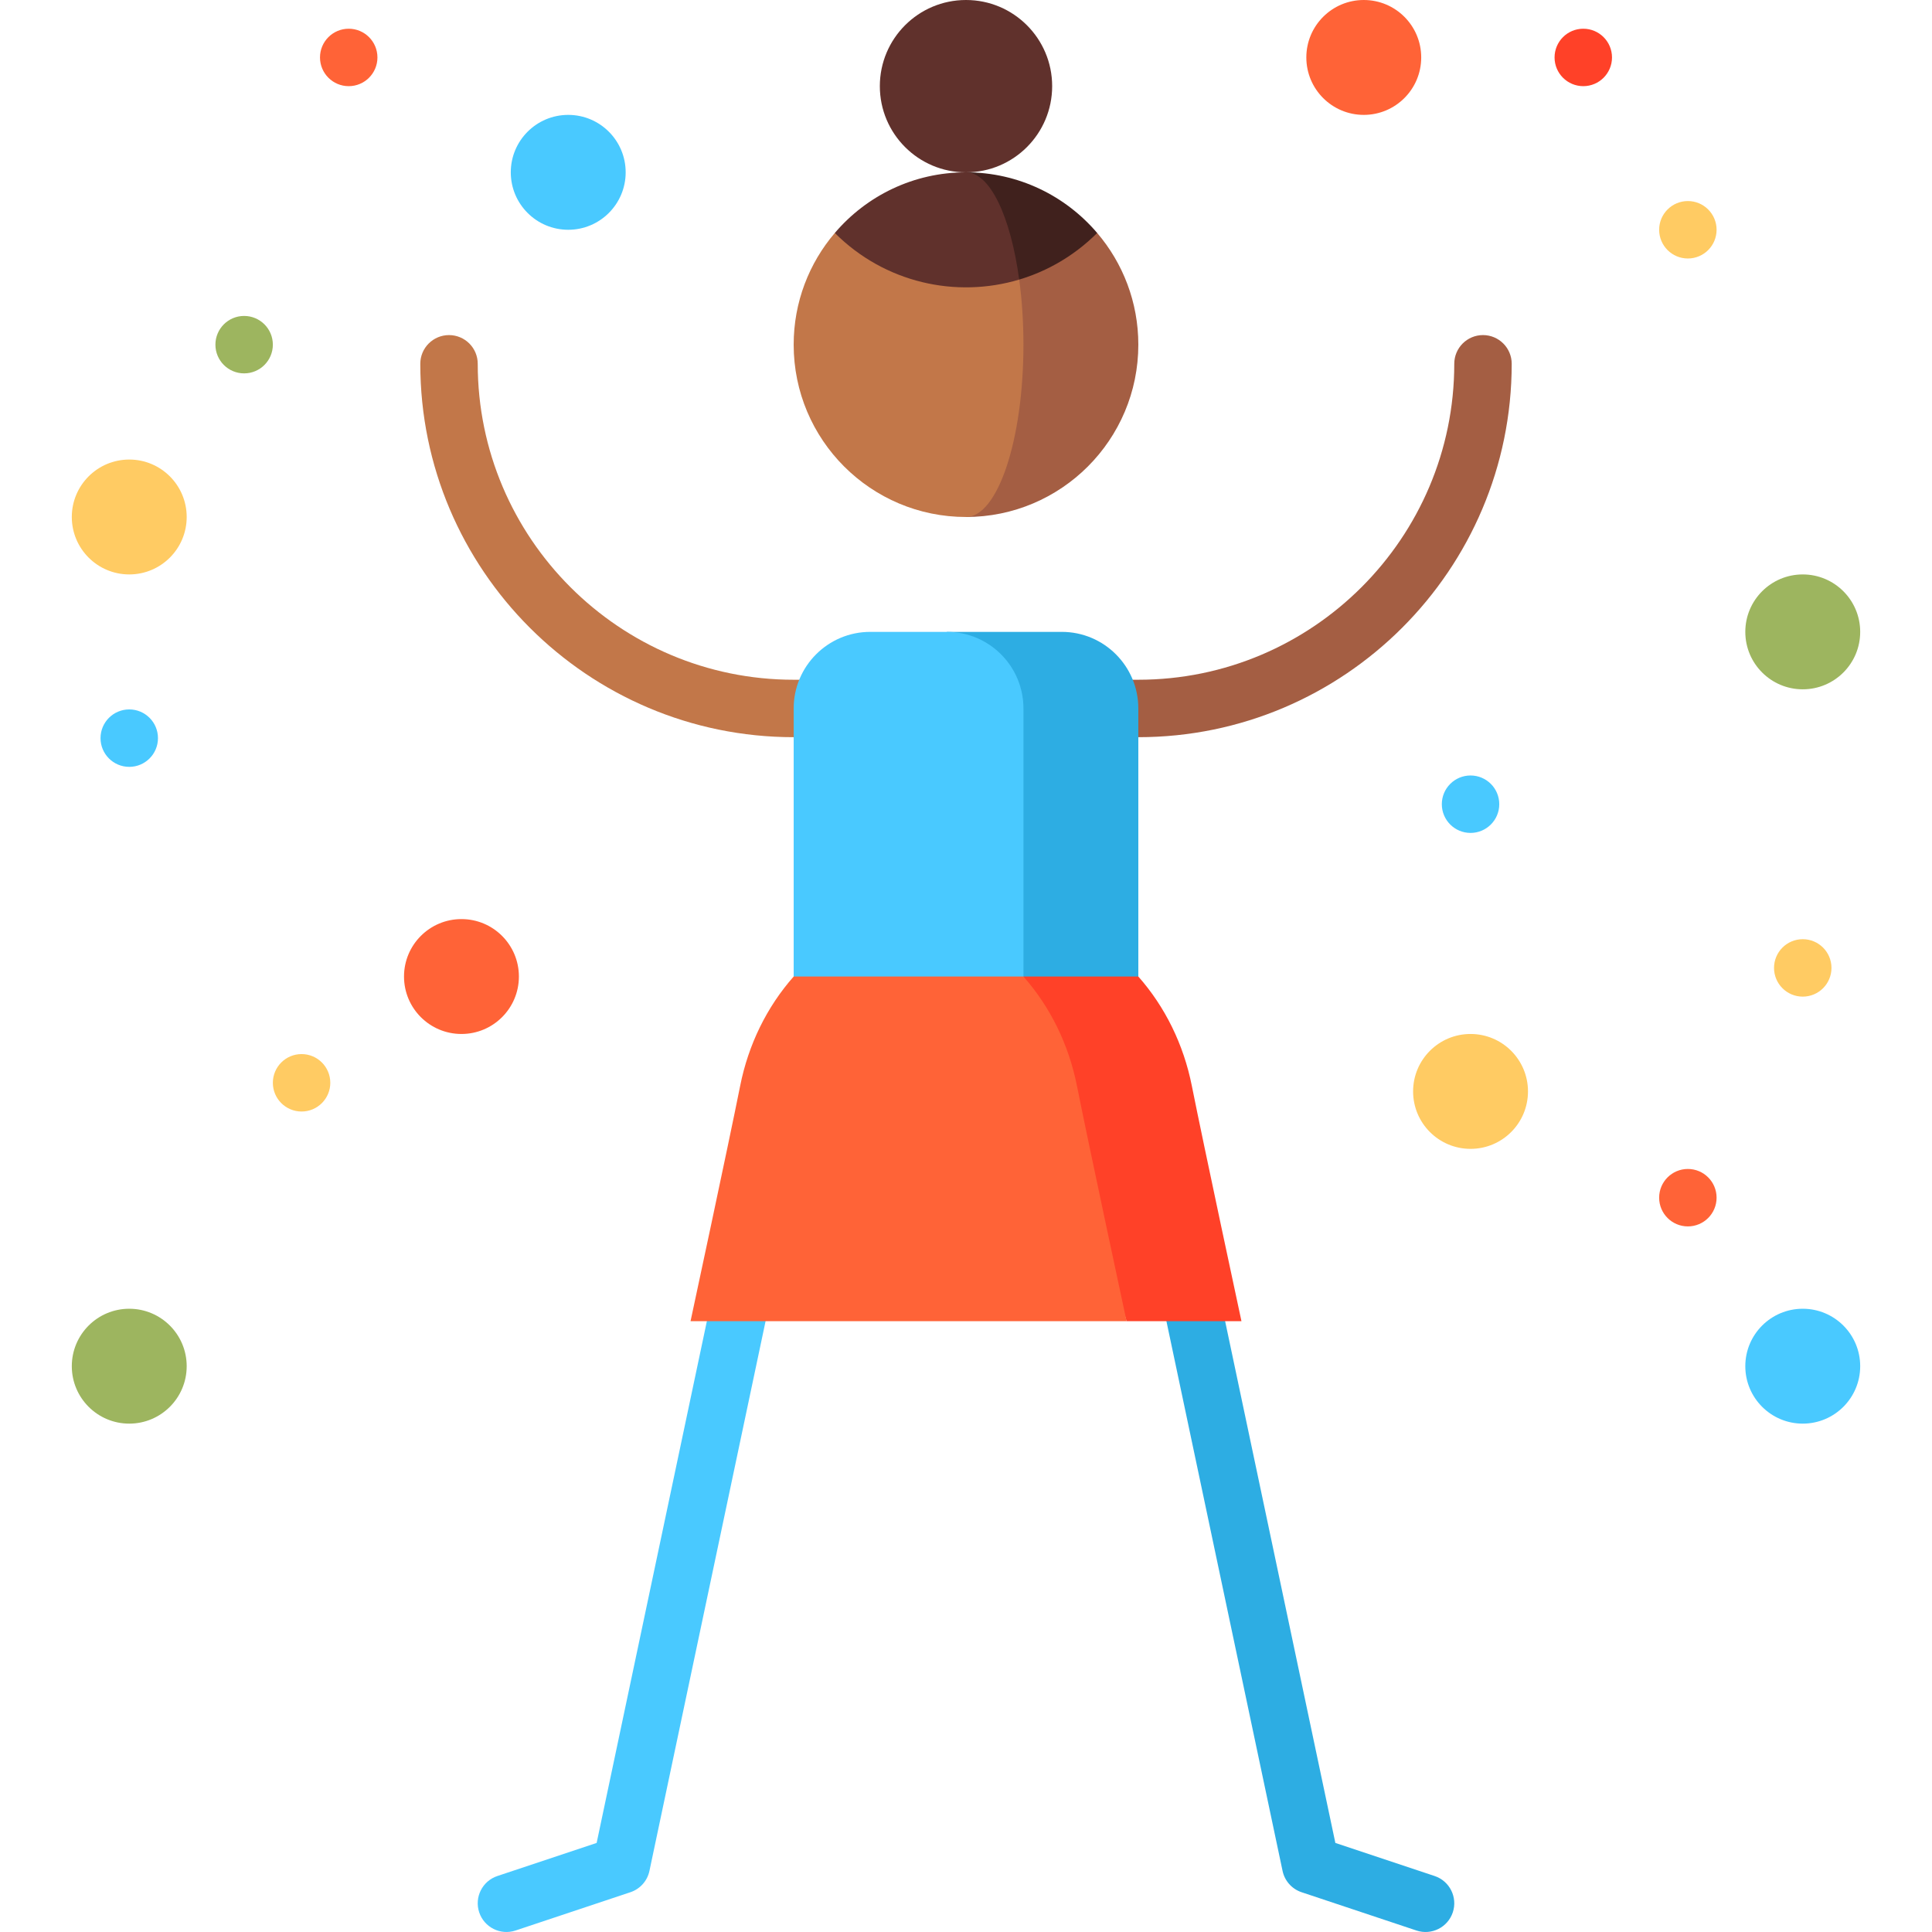 <?xml version="1.0" encoding="iso-8859-1"?>
<!-- Generator: Adobe Illustrator 19.0.0, SVG Export Plug-In . SVG Version: 6.00 Build 0)  -->
<svg version="1.1" id="Capa_1" xmlns="http://www.w3.org/2000/svg" xmlns:xlink="http://www.w3.org/1999/xlink" x="0px" y="0px"
	 viewBox="0 0 512 512" style="enable-background:new 0 0 512 512;" xml:space="preserve">
<path style="fill:#49C9FF;" d="M194.093,318.108l-35.977,170.288l-26.309,8.769c-3.987,1.329-6.139,5.641-4.814,9.627
	c1.329,3.988,5.641,6.144,9.628,4.815l30.446-10.149c2.565-0.855,4.483-3.004,5.041-5.648l36.878-174.557L194.093,318.108z"/>
<path style="fill:#2DADE3;" d="M317.907,318.108l35.977,170.288l26.309,8.769c3.987,1.329,6.139,5.641,4.814,9.627
	c-1.329,3.988-5.641,6.144-9.628,4.815l-30.446-10.149c-2.565-0.855-4.483-3.004-5.041-5.648l-36.878-174.557L317.907,318.108z"/>
<path style="fill:#C27749;" d="M210.331,180.139c-46.167,0-83.726-37.559-83.726-83.726c0-4.204-3.408-7.611-7.611-7.611
	s-7.611,3.408-7.611,7.611c0,54.561,44.388,98.949,98.949,98.949H256v-15.223H210.331z"/>
<path style="fill:#A45E43;" d="M393.007,88.801c-4.204,0-7.611,3.408-7.611,7.611c0,46.167-37.559,83.726-83.726,83.726H256v15.223
	h45.669c54.561,0,98.949-44.388,98.949-98.949C400.618,92.209,397.21,88.801,393.007,88.801z"/>
<path style="fill:#2DADE3;" d="M281.372,167.453h-30.446v121.784h50.743V187.75C301.669,176.54,292.582,167.453,281.372,167.453z"/>
<path style="fill:#49C9FF;" d="M250.926,167.453h-20.297c-11.21,0-20.297,9.087-20.297,20.297v101.487h60.892V187.75
	C271.223,176.54,262.136,167.453,250.926,167.453z"/>
<path style="fill:#FF4128;" d="M315.847,287.755c-2.182-10.961-7.074-20.916-14.178-28.964h-30.446l27.33,91.338h30.446
	C328.999,350.129,318.962,303.384,315.847,287.755z"/>
<path style="fill:#FF6337;" d="M298.553,350.129H183.001c0,0,10.037-46.745,13.153-62.374c2.182-10.961,7.074-20.916,14.178-28.964
	h60.892c7.104,8.048,11.996,18.004,14.178,28.964C288.516,303.384,298.553,350.129,298.553,350.129z"/>
<circle style="fill:#60312C;" cx="256" cy="22.834" r="22.834"/>
<path style="fill:#A45E43;" d="M290.764,61.739c0.01-0.01-34.764-0.005-34.764-0.005v75.273c25.219,0,45.669-20.45,45.669-45.669
	C301.669,80.053,297.564,69.706,290.764,61.739z"/>
<path style="fill:#C27749;" d="M270.096,74.095l-48.861-12.356c-6.8,7.967-10.905,18.313-10.905,29.599
	c0,25.219,20.45,45.669,45.669,45.669c8.403,0,15.223-20.45,15.223-45.669C271.223,85.239,270.827,79.413,270.096,74.095z"/>
<path style="fill:#40211D;" d="M256,45.669l14.096,28.426c7.561-2.263,14.69-6.389,20.668-12.356
	C282.392,51.905,269.924,45.669,256,45.669z"/>
<path style="fill:#60312C;" d="M256,45.669c-13.924,0-26.392,6.236-34.764,16.07c13.234,13.234,32.115,17.359,48.861,12.356
	C267.833,57.421,262.373,45.669,256,45.669z"/>
<circle style="fill:#FFCB63;" cx="477.748" cy="256.507" r="7.611"/>
<circle style="fill:#49C9FF;" cx="389.709" cy="213.122" r="7.611"/>
<circle style="fill:#FF6337;" cx="447.302" cy="317.399" r="7.611"/>
<circle style="fill:#49C9FF;" cx="477.748" cy="362.054" r="15.223"/>
<circle style="fill:#FFCB63;" cx="389.709" cy="289.237" r="15.223"/>
<circle style="fill:#9DB55F;" cx="477.748" cy="167.453" r="15.223"/>
<circle style="fill:#49C9FF;" cx="34.252" cy="195.615" r="7.611"/>
<circle style="fill:#FFCB63;" cx="79.921" cy="286.953" r="7.611"/>
<circle style="fill:#9DB55F;" cx="34.252" cy="362.054" r="15.223"/>
<circle style="fill:#FF6337;" cx="122.291" cy="258.791" r="15.223"/>
<circle style="fill:#FFCB63;" cx="34.252" cy="137.007" r="15.223"/>
<circle style="fill:#FF6337;" cx="361.414" cy="15.223" r="15.223"/>
<circle style="fill:#FF4128;" cx="419.586" cy="15.223" r="7.611"/>
<circle style="fill:#FFCB63;" cx="447.302" cy="60.892" r="7.611"/>
<circle style="fill:#49C9FF;" cx="150.586" cy="45.669" r="15.223"/>
<circle style="fill:#FF6337;" cx="92.414" cy="15.223" r="7.611"/>
<circle style="fill:#9DB55F;" cx="64.698" cy="91.338" r="7.611"/>
<g>
</g>
<g>
</g>
<g>
</g>
<g>
</g>
<g>
</g>
<g>
</g>
<g>
</g>
<g>
</g>
<g>
</g>
<g>
</g>
<g>
</g>
<g>
</g>
<g>
</g>
<g>
</g>
<g>
</g>
</svg>

